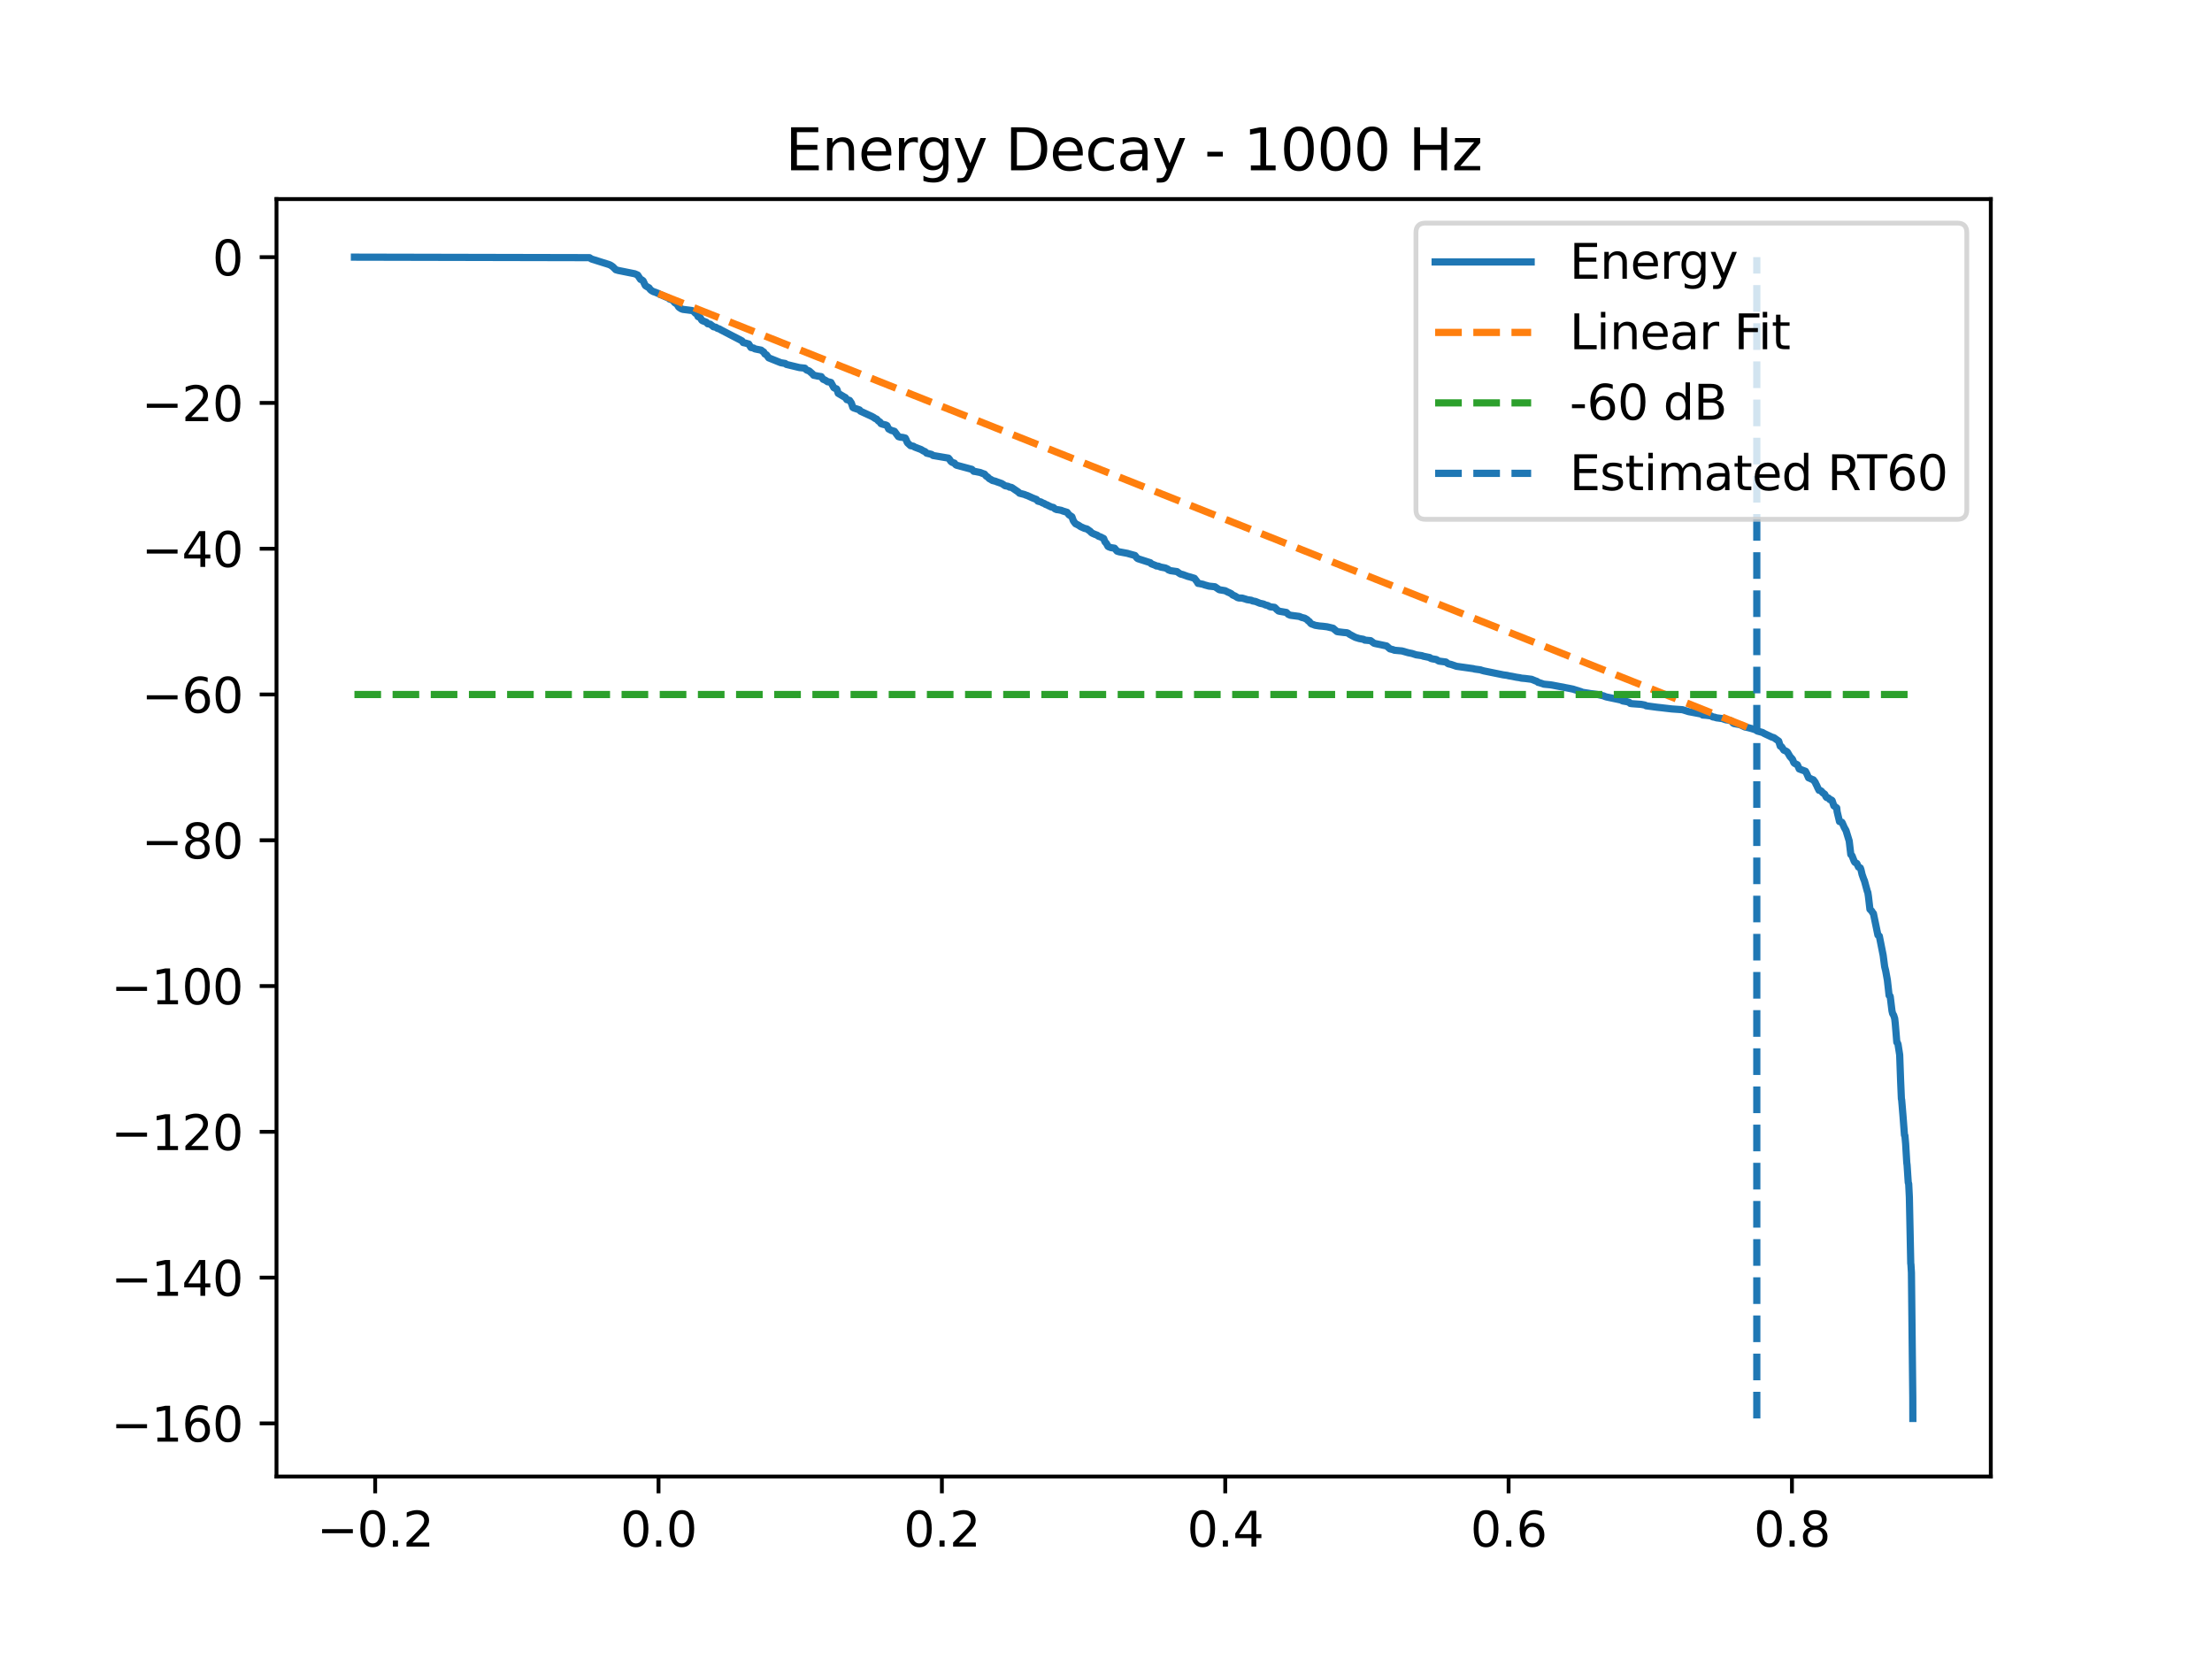 <?xml version="1.0" encoding="utf-8" standalone="no"?>
<!DOCTYPE svg PUBLIC "-//W3C//DTD SVG 1.1//EN"
  "http://www.w3.org/Graphics/SVG/1.1/DTD/svg11.dtd">
<svg xmlns:xlink="http://www.w3.org/1999/xlink" width="460.8pt" height="345.6pt" viewBox="0 0 460.8 345.6" xmlns="http://www.w3.org/2000/svg" version="1.1">
 <defs>
  <style type="text/css">*{stroke-linejoin: round; stroke-linecap: butt}</style>
 </defs>
 <g id="figure_1">
  <g id="patch_1">
   <path d="M 0 345.6 
L 460.8 345.6 
L 460.8 0 
L 0 0 
z
" style="fill: #ffffff"/>
  </g>
  <g id="axes_1">
   <g id="patch_2">
    <path d="M 57.6 307.584 
L 414.72 307.584 
L 414.72 41.472 
L 57.6 41.472 
z
" style="fill: #ffffff"/>
   </g>
   <g id="matplotlib.axis_1">
    <g id="xtick_1">
     <g id="line2d_1">
      <defs>
       <path id="ma222cd885b" d="M 0 0 
L 0 3.5 
" style="stroke: #000000; stroke-width: 0.8"/>
      </defs>
      <g>
       <use xlink:href="#ma222cd885b" x="78.155" y="307.584" style="stroke: #000000; stroke-width: 0.8"/>
      </g>
     </g>
     <g id="text_1">
      <!-- −0.2 -->
      <g transform="translate(66.014 322.182) scale(0.1 -0.1)">
       <defs>
        <path id="DejaVuSans-2212" d="M 678 2272 
L 4684 2272 
L 4684 1741 
L 678 1741 
L 678 2272 
z
" transform="scale(0.016)"/>
        <path id="DejaVuSans-30" d="M 2034 4250 
Q 1547 4250 1301 3770 
Q 1056 3291 1056 2328 
Q 1056 1369 1301 889 
Q 1547 409 2034 409 
Q 2525 409 2770 889 
Q 3016 1369 3016 2328 
Q 3016 3291 2770 3770 
Q 2525 4250 2034 4250 
z
M 2034 4750 
Q 2819 4750 3233 4129 
Q 3647 3509 3647 2328 
Q 3647 1150 3233 529 
Q 2819 -91 2034 -91 
Q 1250 -91 836 529 
Q 422 1150 422 2328 
Q 422 3509 836 4129 
Q 1250 4750 2034 4750 
z
" transform="scale(0.016)"/>
        <path id="DejaVuSans-2e" d="M 684 794 
L 1344 794 
L 1344 0 
L 684 0 
L 684 794 
z
" transform="scale(0.016)"/>
        <path id="DejaVuSans-32" d="M 1228 531 
L 3431 531 
L 3431 0 
L 469 0 
L 469 531 
Q 828 903 1448 1529 
Q 2069 2156 2228 2338 
Q 2531 2678 2651 2914 
Q 2772 3150 2772 3378 
Q 2772 3750 2511 3984 
Q 2250 4219 1831 4219 
Q 1534 4219 1204 4116 
Q 875 4013 500 3803 
L 500 4441 
Q 881 4594 1212 4672 
Q 1544 4750 1819 4750 
Q 2544 4750 2975 4387 
Q 3406 4025 3406 3419 
Q 3406 3131 3298 2873 
Q 3191 2616 2906 2266 
Q 2828 2175 2409 1742 
Q 1991 1309 1228 531 
z
" transform="scale(0.016)"/>
       </defs>
       <use xlink:href="#DejaVuSans-2212"/>
       <use xlink:href="#DejaVuSans-30" transform="translate(83.789 0)"/>
       <use xlink:href="#DejaVuSans-2e" transform="translate(147.412 0)"/>
       <use xlink:href="#DejaVuSans-32" transform="translate(179.199 0)"/>
      </g>
     </g>
    </g>
    <g id="xtick_2">
     <g id="line2d_2">
      <g>
       <use xlink:href="#ma222cd885b" x="137.183" y="307.584" style="stroke: #000000; stroke-width: 0.8"/>
      </g>
     </g>
     <g id="text_2">
      <!-- 0.0 -->
      <g transform="translate(129.232 322.182) scale(0.1 -0.1)">
       <use xlink:href="#DejaVuSans-30"/>
       <use xlink:href="#DejaVuSans-2e" transform="translate(63.623 0)"/>
       <use xlink:href="#DejaVuSans-30" transform="translate(95.41 0)"/>
      </g>
     </g>
    </g>
    <g id="xtick_3">
     <g id="line2d_3">
      <g>
       <use xlink:href="#ma222cd885b" x="196.212" y="307.584" style="stroke: #000000; stroke-width: 0.8"/>
      </g>
     </g>
     <g id="text_3">
      <!-- 0.2 -->
      <g transform="translate(188.26 322.182) scale(0.1 -0.1)">
       <use xlink:href="#DejaVuSans-30"/>
       <use xlink:href="#DejaVuSans-2e" transform="translate(63.623 0)"/>
       <use xlink:href="#DejaVuSans-32" transform="translate(95.41 0)"/>
      </g>
     </g>
    </g>
    <g id="xtick_4">
     <g id="line2d_4">
      <g>
       <use xlink:href="#ma222cd885b" x="255.24" y="307.584" style="stroke: #000000; stroke-width: 0.8"/>
      </g>
     </g>
     <g id="text_4">
      <!-- 0.4 -->
      <g transform="translate(247.288 322.182) scale(0.1 -0.1)">
       <defs>
        <path id="DejaVuSans-34" d="M 2419 4116 
L 825 1625 
L 2419 1625 
L 2419 4116 
z
M 2253 4666 
L 3047 4666 
L 3047 1625 
L 3713 1625 
L 3713 1100 
L 3047 1100 
L 3047 0 
L 2419 0 
L 2419 1100 
L 313 1100 
L 313 1709 
L 2253 4666 
z
" transform="scale(0.016)"/>
       </defs>
       <use xlink:href="#DejaVuSans-30"/>
       <use xlink:href="#DejaVuSans-2e" transform="translate(63.623 0)"/>
       <use xlink:href="#DejaVuSans-34" transform="translate(95.41 0)"/>
      </g>
     </g>
    </g>
    <g id="xtick_5">
     <g id="line2d_5">
      <g>
       <use xlink:href="#ma222cd885b" x="314.268" y="307.584" style="stroke: #000000; stroke-width: 0.8"/>
      </g>
     </g>
     <g id="text_5">
      <!-- 0.6 -->
      <g transform="translate(306.316 322.182) scale(0.1 -0.1)">
       <defs>
        <path id="DejaVuSans-36" d="M 2113 2584 
Q 1688 2584 1439 2293 
Q 1191 2003 1191 1497 
Q 1191 994 1439 701 
Q 1688 409 2113 409 
Q 2538 409 2786 701 
Q 3034 994 3034 1497 
Q 3034 2003 2786 2293 
Q 2538 2584 2113 2584 
z
M 3366 4563 
L 3366 3988 
Q 3128 4100 2886 4159 
Q 2644 4219 2406 4219 
Q 1781 4219 1451 3797 
Q 1122 3375 1075 2522 
Q 1259 2794 1537 2939 
Q 1816 3084 2150 3084 
Q 2853 3084 3261 2657 
Q 3669 2231 3669 1497 
Q 3669 778 3244 343 
Q 2819 -91 2113 -91 
Q 1303 -91 875 529 
Q 447 1150 447 2328 
Q 447 3434 972 4092 
Q 1497 4750 2381 4750 
Q 2619 4750 2861 4703 
Q 3103 4656 3366 4563 
z
" transform="scale(0.016)"/>
       </defs>
       <use xlink:href="#DejaVuSans-30"/>
       <use xlink:href="#DejaVuSans-2e" transform="translate(63.623 0)"/>
       <use xlink:href="#DejaVuSans-36" transform="translate(95.41 0)"/>
      </g>
     </g>
    </g>
    <g id="xtick_6">
     <g id="line2d_6">
      <g>
       <use xlink:href="#ma222cd885b" x="373.296" y="307.584" style="stroke: #000000; stroke-width: 0.8"/>
      </g>
     </g>
     <g id="text_6">
      <!-- 0.8 -->
      <g transform="translate(365.344 322.182) scale(0.1 -0.1)">
       <defs>
        <path id="DejaVuSans-38" d="M 2034 2216 
Q 1584 2216 1326 1975 
Q 1069 1734 1069 1313 
Q 1069 891 1326 650 
Q 1584 409 2034 409 
Q 2484 409 2743 651 
Q 3003 894 3003 1313 
Q 3003 1734 2745 1975 
Q 2488 2216 2034 2216 
z
M 1403 2484 
Q 997 2584 770 2862 
Q 544 3141 544 3541 
Q 544 4100 942 4425 
Q 1341 4750 2034 4750 
Q 2731 4750 3128 4425 
Q 3525 4100 3525 3541 
Q 3525 3141 3298 2862 
Q 3072 2584 2669 2484 
Q 3125 2378 3379 2068 
Q 3634 1759 3634 1313 
Q 3634 634 3220 271 
Q 2806 -91 2034 -91 
Q 1263 -91 848 271 
Q 434 634 434 1313 
Q 434 1759 690 2068 
Q 947 2378 1403 2484 
z
M 1172 3481 
Q 1172 3119 1398 2916 
Q 1625 2713 2034 2713 
Q 2441 2713 2670 2916 
Q 2900 3119 2900 3481 
Q 2900 3844 2670 4047 
Q 2441 4250 2034 4250 
Q 1625 4250 1398 4047 
Q 1172 3844 1172 3481 
z
" transform="scale(0.016)"/>
       </defs>
       <use xlink:href="#DejaVuSans-30"/>
       <use xlink:href="#DejaVuSans-2e" transform="translate(63.623 0)"/>
       <use xlink:href="#DejaVuSans-38" transform="translate(95.41 0)"/>
      </g>
     </g>
    </g>
   </g>
   <g id="matplotlib.axis_2">
    <g id="ytick_1">
     <g id="line2d_7">
      <defs>
       <path id="ma3971ea55d" d="M 0 0 
L -3.5 0 
" style="stroke: #000000; stroke-width: 0.8"/>
      </defs>
      <g>
       <use xlink:href="#ma3971ea55d" x="57.6" y="296.518" style="stroke: #000000; stroke-width: 0.8"/>
      </g>
     </g>
     <g id="text_7">
      <!-- −160 -->
      <g transform="translate(23.133 300.317) scale(0.1 -0.1)">
       <defs>
        <path id="DejaVuSans-31" d="M 794 531 
L 1825 531 
L 1825 4091 
L 703 3866 
L 703 4441 
L 1819 4666 
L 2450 4666 
L 2450 531 
L 3481 531 
L 3481 0 
L 794 0 
L 794 531 
z
" transform="scale(0.016)"/>
       </defs>
       <use xlink:href="#DejaVuSans-2212"/>
       <use xlink:href="#DejaVuSans-31" transform="translate(83.789 0)"/>
       <use xlink:href="#DejaVuSans-36" transform="translate(147.412 0)"/>
       <use xlink:href="#DejaVuSans-30" transform="translate(211.035 0)"/>
      </g>
     </g>
    </g>
    <g id="ytick_2">
     <g id="line2d_8">
      <g>
       <use xlink:href="#ma3971ea55d" x="57.6" y="266.149" style="stroke: #000000; stroke-width: 0.8"/>
      </g>
     </g>
     <g id="text_8">
      <!-- −140 -->
      <g transform="translate(23.133 269.948) scale(0.1 -0.1)">
       <use xlink:href="#DejaVuSans-2212"/>
       <use xlink:href="#DejaVuSans-31" transform="translate(83.789 0)"/>
       <use xlink:href="#DejaVuSans-34" transform="translate(147.412 0)"/>
       <use xlink:href="#DejaVuSans-30" transform="translate(211.035 0)"/>
      </g>
     </g>
    </g>
    <g id="ytick_3">
     <g id="line2d_9">
      <g>
       <use xlink:href="#ma3971ea55d" x="57.6" y="235.78" style="stroke: #000000; stroke-width: 0.8"/>
      </g>
     </g>
     <g id="text_9">
      <!-- −120 -->
      <g transform="translate(23.133 239.58) scale(0.1 -0.1)">
       <use xlink:href="#DejaVuSans-2212"/>
       <use xlink:href="#DejaVuSans-31" transform="translate(83.789 0)"/>
       <use xlink:href="#DejaVuSans-32" transform="translate(147.412 0)"/>
       <use xlink:href="#DejaVuSans-30" transform="translate(211.035 0)"/>
      </g>
     </g>
    </g>
    <g id="ytick_4">
     <g id="line2d_10">
      <g>
       <use xlink:href="#ma3971ea55d" x="57.6" y="205.412" style="stroke: #000000; stroke-width: 0.8"/>
      </g>
     </g>
     <g id="text_10">
      <!-- −100 -->
      <g transform="translate(23.133 209.211) scale(0.1 -0.1)">
       <use xlink:href="#DejaVuSans-2212"/>
       <use xlink:href="#DejaVuSans-31" transform="translate(83.789 0)"/>
       <use xlink:href="#DejaVuSans-30" transform="translate(147.412 0)"/>
       <use xlink:href="#DejaVuSans-30" transform="translate(211.035 0)"/>
      </g>
     </g>
    </g>
    <g id="ytick_5">
     <g id="line2d_11">
      <g>
       <use xlink:href="#ma3971ea55d" x="57.6" y="175.043" style="stroke: #000000; stroke-width: 0.8"/>
      </g>
     </g>
     <g id="text_11">
      <!-- −80 -->
      <g transform="translate(29.495 178.842) scale(0.1 -0.1)">
       <use xlink:href="#DejaVuSans-2212"/>
       <use xlink:href="#DejaVuSans-38" transform="translate(83.789 0)"/>
       <use xlink:href="#DejaVuSans-30" transform="translate(147.412 0)"/>
      </g>
     </g>
    </g>
    <g id="ytick_6">
     <g id="line2d_12">
      <g>
       <use xlink:href="#ma3971ea55d" x="57.6" y="144.674" style="stroke: #000000; stroke-width: 0.8"/>
      </g>
     </g>
     <g id="text_12">
      <!-- −60 -->
      <g transform="translate(29.495 148.473) scale(0.1 -0.1)">
       <use xlink:href="#DejaVuSans-2212"/>
       <use xlink:href="#DejaVuSans-36" transform="translate(83.789 0)"/>
       <use xlink:href="#DejaVuSans-30" transform="translate(147.412 0)"/>
      </g>
     </g>
    </g>
    <g id="ytick_7">
     <g id="line2d_13">
      <g>
       <use xlink:href="#ma3971ea55d" x="57.6" y="114.305" style="stroke: #000000; stroke-width: 0.8"/>
      </g>
     </g>
     <g id="text_13">
      <!-- −40 -->
      <g transform="translate(29.495 118.105) scale(0.1 -0.1)">
       <use xlink:href="#DejaVuSans-2212"/>
       <use xlink:href="#DejaVuSans-34" transform="translate(83.789 0)"/>
       <use xlink:href="#DejaVuSans-30" transform="translate(147.412 0)"/>
      </g>
     </g>
    </g>
    <g id="ytick_8">
     <g id="line2d_14">
      <g>
       <use xlink:href="#ma3971ea55d" x="57.6" y="83.937" style="stroke: #000000; stroke-width: 0.8"/>
      </g>
     </g>
     <g id="text_14">
      <!-- −20 -->
      <g transform="translate(29.495 87.736) scale(0.1 -0.1)">
       <use xlink:href="#DejaVuSans-2212"/>
       <use xlink:href="#DejaVuSans-32" transform="translate(83.789 0)"/>
       <use xlink:href="#DejaVuSans-30" transform="translate(147.412 0)"/>
      </g>
     </g>
    </g>
    <g id="ytick_9">
     <g id="line2d_15">
      <g>
       <use xlink:href="#ma3971ea55d" x="57.6" y="53.568" style="stroke: #000000; stroke-width: 0.8"/>
      </g>
     </g>
     <g id="text_15">
      <!-- 0 -->
      <g transform="translate(44.237 57.367) scale(0.1 -0.1)">
       <use xlink:href="#DejaVuSans-30"/>
      </g>
     </g>
    </g>
   </g>
   <g id="line2d_16">
    <path d="M 73.833 53.568 
L 122.801 53.674 
L 122.967 53.793 
L 123.189 53.934 
L 123.367 54.004 
L 126.761 55.069 
L 127.093 55.197 
L 127.327 55.335 
L 127.671 55.575 
L 128.28 56.189 
L 128.803 56.342 
L 132.228 57.029 
L 132.51 57.15 
L 132.83 57.288 
L 133.236 57.908 
L 133.451 58.213 
L 133.691 58.291 
L 133.968 58.504 
L 134.416 59.451 
L 134.521 59.56 
L 134.958 59.82 
L 135.216 59.964 
L 135.376 60.204 
L 135.591 60.435 
L 135.861 60.616 
L 136.138 60.762 
L 136.581 60.903 
L 136.814 61.017 
L 137.159 61.124 
L 137.429 61.34 
L 137.798 61.452 
L 138.924 61.951 
L 139.268 62.073 
L 139.465 62.29 
L 139.797 62.404 
L 140.116 62.547 
L 140.289 62.686 
L 140.522 63.024 
L 141.051 63.391 
L 141.408 63.986 
L 141.9 64.313 
L 142.268 64.448 
L 143.209 64.566 
L 144.144 64.687 
L 144.47 64.844 
L 144.851 65.242 
L 145.189 65.46 
L 145.423 65.962 
L 145.865 66.152 
L 146.173 66.681 
L 146.327 66.809 
L 147.163 67.134 
L 147.243 67.24 
L 147.433 67.448 
L 147.944 67.531 
L 148.085 67.648 
L 148.423 67.894 
L 148.614 68.065 
L 149.137 68.18 
L 149.438 68.398 
L 149.819 68.511 
L 150.231 68.748 
L 154.56 71 
L 154.818 71.367 
L 155.255 71.458 
L 155.974 71.66 
L 156.429 72.393 
L 157.001 72.505 
L 157.204 72.66 
L 157.536 72.736 
L 158.55 72.936 
L 158.901 73.21 
L 159.091 73.321 
L 159.331 73.74 
L 159.663 73.91 
L 160.143 74.549 
L 162.498 75.499 
L 162.695 75.566 
L 163.58 75.719 
L 163.814 75.913 
L 166.273 76.51 
L 166.55 76.575 
L 167.663 76.694 
L 167.829 76.889 
L 168.056 77.099 
L 168.548 77.262 
L 169.274 77.897 
L 169.489 78.166 
L 170.049 78.279 
L 170.264 78.334 
L 171.075 78.458 
L 171.487 79.023 
L 171.813 79.147 
L 172.17 79.359 
L 172.397 79.526 
L 172.723 79.57 
L 173.098 79.671 
L 173.695 80.749 
L 173.879 80.864 
L 174.273 81.007 
L 174.377 81.177 
L 174.611 81.938 
L 175.73 82.603 
L 175.89 82.704 
L 176.111 82.807 
L 176.412 83.262 
L 176.634 83.301 
L 176.984 83.412 
L 177.353 83.949 
L 177.661 84.864 
L 177.821 84.975 
L 179.044 85.386 
L 179.266 85.663 
L 181.584 86.728 
L 182.039 86.978 
L 182.266 87.16 
L 182.61 87.297 
L 182.856 87.564 
L 183.035 87.743 
L 183.311 87.908 
L 183.514 88.246 
L 183.945 88.395 
L 184.535 88.532 
L 184.769 88.653 
L 185.125 89.363 
L 185.691 89.667 
L 185.937 89.731 
L 186.337 89.852 
L 187.154 90.954 
L 187.542 91.068 
L 188.089 91.126 
L 188.581 91.249 
L 188.741 91.547 
L 189.024 92.226 
L 189.682 92.838 
L 190.284 92.95 
L 190.548 93.139 
L 191.852 93.633 
L 192.092 93.776 
L 192.387 93.959 
L 192.694 94.07 
L 193.02 94.399 
L 194.059 94.656 
L 194.373 94.887 
L 197.583 95.437 
L 197.779 95.655 
L 198.05 96.066 
L 198.198 96.21 
L 198.382 96.329 
L 198.831 96.474 
L 199.065 96.79 
L 199.249 96.907 
L 202.459 97.772 
L 202.858 98.187 
L 203.129 98.215 
L 204.199 98.432 
L 204.703 98.634 
L 205.096 98.766 
L 205.472 99.214 
L 205.742 99.353 
L 206.074 99.704 
L 206.511 99.933 
L 206.683 100.075 
L 207.396 100.262 
L 207.624 100.36 
L 208.601 100.701 
L 208.829 100.823 
L 209.179 101.058 
L 209.376 101.194 
L 210.028 101.313 
L 210.317 101.491 
L 210.636 101.506 
L 210.846 101.612 
L 211.098 101.79 
L 212.124 102.488 
L 212.383 102.745 
L 213.41 103.011 
L 213.735 103.155 
L 213.988 103.227 
L 215.119 103.739 
L 215.303 103.811 
L 215.924 104.052 
L 216.201 104.391 
L 216.41 104.453 
L 216.834 104.561 
L 217.179 104.761 
L 217.585 104.914 
L 217.861 105.112 
L 218.101 105.159 
L 218.273 105.262 
L 218.476 105.375 
L 218.734 105.484 
L 218.931 105.595 
L 219.448 105.717 
L 219.774 106.013 
L 220.124 106.158 
L 220.456 106.192 
L 221.071 106.312 
L 221.415 106.454 
L 222.295 106.722 
L 222.676 107.234 
L 223.297 107.651 
L 223.586 108.457 
L 223.795 108.769 
L 224.059 109.104 
L 224.274 109.205 
L 224.656 109.401 
L 225.117 109.712 
L 225.928 110.073 
L 226.42 110.186 
L 227.134 110.695 
L 227.343 110.941 
L 227.582 111.091 
L 227.988 111.274 
L 228.603 111.509 
L 228.818 111.702 
L 229.261 111.849 
L 229.913 112.184 
L 230.183 112.873 
L 230.479 113.192 
L 230.817 113.822 
L 231.013 113.933 
L 231.45 114.085 
L 232.176 114.195 
L 232.704 114.811 
L 233.11 114.945 
L 234.875 115.275 
L 235.182 115.371 
L 236.431 115.714 
L 236.756 116.121 
L 236.836 116.231 
L 237.039 116.385 
L 239.64 117.225 
L 239.831 117.449 
L 240.679 117.775 
L 240.888 117.899 
L 241.313 117.937 
L 241.571 118.047 
L 241.817 118.138 
L 242.764 118.32 
L 243.305 118.573 
L 243.403 118.713 
L 243.846 118.881 
L 245.199 119.077 
L 245.525 119.321 
L 245.697 119.432 
L 245.918 119.579 
L 246.398 119.693 
L 247.388 120.06 
L 247.929 120.198 
L 248.826 120.473 
L 249.374 121.186 
L 249.57 121.532 
L 249.81 121.557 
L 250.634 121.727 
L 250.886 121.833 
L 251.858 122.102 
L 253.094 122.23 
L 253.819 122.728 
L 254.004 122.854 
L 255.221 123.052 
L 255.768 123.341 
L 256.039 123.446 
L 256.23 123.548 
L 256.488 123.671 
L 256.801 123.961 
L 257.01 124.044 
L 257.275 124.158 
L 257.595 124.361 
L 257.791 124.483 
L 258.086 124.571 
L 258.769 124.591 
L 259.568 124.833 
L 259.759 124.91 
L 260.694 125.048 
L 260.921 125.183 
L 261.554 125.298 
L 262.471 125.674 
L 262.716 125.722 
L 263.245 125.842 
L 263.596 126.017 
L 264.1 126.142 
L 264.592 126.411 
L 265.508 126.52 
L 265.772 126.753 
L 266 127.004 
L 266.166 127.122 
L 266.326 127.273 
L 266.529 127.333 
L 267.974 127.582 
L 268.392 127.994 
L 268.822 128.17 
L 270.648 128.409 
L 271.171 128.624 
L 271.798 128.781 
L 272.02 128.923 
L 272.302 129.078 
L 272.548 129.368 
L 272.739 129.459 
L 273.016 129.827 
L 273.188 129.973 
L 273.557 130.096 
L 273.956 130.259 
L 274.172 130.293 
L 274.86 130.404 
L 275.512 130.457 
L 276.453 130.571 
L 277.719 130.876 
L 277.965 131.101 
L 278.285 131.364 
L 278.519 131.559 
L 278.697 131.604 
L 279.792 131.742 
L 280.616 131.821 
L 280.929 131.967 
L 281.144 132.137 
L 282.153 132.677 
L 282.386 132.788 
L 283.161 133.026 
L 284.071 133.187 
L 284.305 133.348 
L 285.516 133.457 
L 285.996 133.82 
L 286.236 133.998 
L 286.457 134.059 
L 288.855 134.565 
L 289.556 135.175 
L 290.22 135.341 
L 290.447 135.455 
L 292.046 135.601 
L 293.368 135.978 
L 294.149 136.132 
L 295.028 136.417 
L 296.203 136.584 
L 296.498 136.699 
L 297.832 136.977 
L 298.053 137.16 
L 298.459 137.264 
L 299.209 137.385 
L 299.732 137.714 
L 301.202 137.907 
L 301.534 138.164 
L 301.73 138.288 
L 302.284 138.414 
L 303.157 138.713 
L 303.403 138.8 
L 306.932 139.298 
L 307.19 139.376 
L 308.414 139.541 
L 308.709 139.65 
L 309.133 139.766 
L 313.167 140.586 
L 313.973 140.697 
L 314.298 140.78 
L 315.036 140.903 
L 315.842 141.07 
L 316.604 141.184 
L 316.924 141.268 
L 317.736 141.34 
L 319.051 141.51 
L 319.832 141.831 
L 320.171 141.94 
L 320.423 142.156 
L 320.656 142.203 
L 321.572 142.515 
L 321.794 142.542 
L 322.913 142.652 
L 323.38 142.725 
L 327.045 143.426 
L 327.715 143.566 
L 327.967 143.651 
L 329.351 144.083 
L 329.64 144.214 
L 330.998 144.424 
L 331.214 144.469 
L 332.917 144.701 
L 334.073 144.969 
L 334.337 145.09 
L 334.694 145.2 
L 337.738 145.839 
L 337.99 146.011 
L 338.949 146.179 
L 339.392 146.313 
L 339.613 146.539 
L 339.957 146.589 
L 341.476 146.702 
L 341.913 146.736 
L 342.693 146.885 
L 342.915 147.031 
L 345.19 147.335 
L 346.247 147.449 
L 346.524 147.484 
L 348.301 147.688 
L 350.484 147.843 
L 351.775 148.247 
L 354.462 148.754 
L 354.69 148.952 
L 355.409 149.007 
L 356.436 149.135 
L 356.793 149.354 
L 357.149 149.397 
L 357.592 149.54 
L 357.881 149.576 
L 358.822 149.702 
L 359.215 149.853 
L 359.578 149.961 
L 359.873 149.989 
L 360.648 150.16 
L 361.047 150.639 
L 361.213 150.73 
L 362.468 150.968 
L 363.544 151.461 
L 364.14 151.575 
L 364.651 151.71 
L 364.909 151.78 
L 365.665 152.013 
L 366.083 152.287 
L 367.159 152.585 
L 367.541 152.81 
L 369.121 153.554 
L 369.533 153.673 
L 370.535 154.39 
L 370.861 155.441 
L 371.021 155.476 
L 371.162 155.598 
L 371.599 156.266 
L 371.888 156.396 
L 372.109 156.499 
L 372.337 156.657 
L 372.89 157.6 
L 373.406 158.175 
L 373.665 158.823 
L 373.794 158.992 
L 373.972 159.089 
L 374.415 159.298 
L 374.624 159.749 
L 374.815 160.188 
L 376.112 160.668 
L 376.376 161.154 
L 376.45 161.325 
L 376.758 162.032 
L 376.924 162.089 
L 377.422 162.33 
L 377.754 162.452 
L 378.141 162.973 
L 378.344 163.433 
L 378.412 163.524 
L 378.688 164.151 
L 378.737 164.236 
L 378.934 164.63 
L 379.149 164.652 
L 379.445 164.817 
L 379.666 165.118 
L 380.115 165.441 
L 380.213 165.619 
L 380.422 166.038 
L 380.551 166.148 
L 380.803 166.19 
L 380.976 166.299 
L 381.191 166.573 
L 381.511 166.647 
L 381.664 166.779 
L 382.021 167.862 
L 382.623 168.301 
L 382.703 169.059 
L 383.201 171.146 
L 383.693 171.287 
L 383.773 171.418 
L 384.21 172.41 
L 384.388 172.705 
L 384.56 173.032 
L 385.224 175.191 
L 385.556 178.001 
L 385.772 178.211 
L 385.827 178.305 
L 386.251 179.389 
L 386.393 179.626 
L 386.596 179.752 
L 386.811 179.877 
L 387.161 180.623 
L 387.536 180.8 
L 387.672 181.169 
L 387.905 182.167 
L 388.293 183.274 
L 388.373 183.403 
L 388.994 185.673 
L 389.098 185.899 
L 389.233 186.776 
L 389.541 189.42 
L 389.891 189.767 
L 390.131 190.156 
L 390.266 190.3 
L 390.328 190.597 
L 391.201 194.791 
L 391.496 194.994 
L 392.295 199.004 
L 392.609 201.38 
L 392.806 202.173 
L 392.855 202.424 
L 393.169 204.142 
L 393.353 205.747 
L 393.531 207.369 
L 393.691 207.44 
L 393.765 207.571 
L 394.134 210.586 
L 394.282 211.191 
L 394.466 211.447 
L 394.7 212.173 
L 394.816 213.208 
L 395.142 217.128 
L 395.271 217.239 
L 395.394 217.55 
L 395.696 219.48 
L 395.739 219.792 
L 395.929 225.025 
L 396.095 228.914 
L 396.151 229.114 
L 396.44 232.601 
L 396.735 236.478 
L 396.827 236.577 
L 396.981 238.281 
L 397.214 242.194 
L 397.282 242.707 
L 397.522 246.361 
L 397.614 246.586 
L 397.756 249.442 
L 398.045 263.256 
L 398.081 263.364 
L 398.186 265.104 
L 398.469 291.182 
L 398.481 295.488 
L 398.481 295.488 
" clip-path="url(#p687090dbce)" style="fill: none; stroke: #1f77b4; stroke-width: 1.5; stroke-linecap: square"/>
   </g>
   <g id="line2d_17">
    <path d="M 137.183 61.167 
L 365.973 152.266 
" clip-path="url(#p687090dbce)" style="fill: none; stroke-dasharray: 5.55,2.4; stroke-dashoffset: 0; stroke: #ff7f0e; stroke-width: 1.5"/>
   </g>
   <g id="line2d_18">
    <path d="M 73.833 144.674 
L 398.487 144.674 
L 398.487 144.674 
" clip-path="url(#p687090dbce)" style="fill: none; stroke-dasharray: 5.55,2.4; stroke-dashoffset: 0; stroke: #2ca02c; stroke-width: 1.5"/>
   </g>
   <g id="LineCollection_1">
    <path d="M 365.973 295.488 
L 365.973 53.568 
" clip-path="url(#p687090dbce)" style="fill: none; stroke-dasharray: 5.55,2.4; stroke-dashoffset: 0; stroke: #1f77b4; stroke-width: 1.5"/>
   </g>
   <g id="patch_3">
    <path d="M 57.6 307.584 
L 57.6 41.472 
" style="fill: none; stroke: #000000; stroke-width: 0.8; stroke-linejoin: miter; stroke-linecap: square"/>
   </g>
   <g id="patch_4">
    <path d="M 414.72 307.584 
L 414.72 41.472 
" style="fill: none; stroke: #000000; stroke-width: 0.8; stroke-linejoin: miter; stroke-linecap: square"/>
   </g>
   <g id="patch_5">
    <path d="M 57.6 307.584 
L 414.72 307.584 
" style="fill: none; stroke: #000000; stroke-width: 0.8; stroke-linejoin: miter; stroke-linecap: square"/>
   </g>
   <g id="patch_6">
    <path d="M 57.6 41.472 
L 414.72 41.472 
" style="fill: none; stroke: #000000; stroke-width: 0.8; stroke-linejoin: miter; stroke-linecap: square"/>
   </g>
   <g id="text_16">
    <!-- Energy Decay - 1000 Hz -->
    <g transform="translate(163.59 35.472) scale(0.12 -0.12)">
     <defs>
      <path id="DejaVuSans-45" d="M 628 4666 
L 3578 4666 
L 3578 4134 
L 1259 4134 
L 1259 2753 
L 3481 2753 
L 3481 2222 
L 1259 2222 
L 1259 531 
L 3634 531 
L 3634 0 
L 628 0 
L 628 4666 
z
" transform="scale(0.016)"/>
      <path id="DejaVuSans-6e" d="M 3513 2113 
L 3513 0 
L 2938 0 
L 2938 2094 
Q 2938 2591 2744 2837 
Q 2550 3084 2163 3084 
Q 1697 3084 1428 2787 
Q 1159 2491 1159 1978 
L 1159 0 
L 581 0 
L 581 3500 
L 1159 3500 
L 1159 2956 
Q 1366 3272 1645 3428 
Q 1925 3584 2291 3584 
Q 2894 3584 3203 3211 
Q 3513 2838 3513 2113 
z
" transform="scale(0.016)"/>
      <path id="DejaVuSans-65" d="M 3597 1894 
L 3597 1613 
L 953 1613 
Q 991 1019 1311 708 
Q 1631 397 2203 397 
Q 2534 397 2845 478 
Q 3156 559 3463 722 
L 3463 178 
Q 3153 47 2828 -22 
Q 2503 -91 2169 -91 
Q 1331 -91 842 396 
Q 353 884 353 1716 
Q 353 2575 817 3079 
Q 1281 3584 2069 3584 
Q 2775 3584 3186 3129 
Q 3597 2675 3597 1894 
z
M 3022 2063 
Q 3016 2534 2758 2815 
Q 2500 3097 2075 3097 
Q 1594 3097 1305 2825 
Q 1016 2553 972 2059 
L 3022 2063 
z
" transform="scale(0.016)"/>
      <path id="DejaVuSans-72" d="M 2631 2963 
Q 2534 3019 2420 3045 
Q 2306 3072 2169 3072 
Q 1681 3072 1420 2755 
Q 1159 2438 1159 1844 
L 1159 0 
L 581 0 
L 581 3500 
L 1159 3500 
L 1159 2956 
Q 1341 3275 1631 3429 
Q 1922 3584 2338 3584 
Q 2397 3584 2469 3576 
Q 2541 3569 2628 3553 
L 2631 2963 
z
" transform="scale(0.016)"/>
      <path id="DejaVuSans-67" d="M 2906 1791 
Q 2906 2416 2648 2759 
Q 2391 3103 1925 3103 
Q 1463 3103 1205 2759 
Q 947 2416 947 1791 
Q 947 1169 1205 825 
Q 1463 481 1925 481 
Q 2391 481 2648 825 
Q 2906 1169 2906 1791 
z
M 3481 434 
Q 3481 -459 3084 -895 
Q 2688 -1331 1869 -1331 
Q 1566 -1331 1297 -1286 
Q 1028 -1241 775 -1147 
L 775 -588 
Q 1028 -725 1275 -790 
Q 1522 -856 1778 -856 
Q 2344 -856 2625 -561 
Q 2906 -266 2906 331 
L 2906 616 
Q 2728 306 2450 153 
Q 2172 0 1784 0 
Q 1141 0 747 490 
Q 353 981 353 1791 
Q 353 2603 747 3093 
Q 1141 3584 1784 3584 
Q 2172 3584 2450 3431 
Q 2728 3278 2906 2969 
L 2906 3500 
L 3481 3500 
L 3481 434 
z
" transform="scale(0.016)"/>
      <path id="DejaVuSans-79" d="M 2059 -325 
Q 1816 -950 1584 -1140 
Q 1353 -1331 966 -1331 
L 506 -1331 
L 506 -850 
L 844 -850 
Q 1081 -850 1212 -737 
Q 1344 -625 1503 -206 
L 1606 56 
L 191 3500 
L 800 3500 
L 1894 763 
L 2988 3500 
L 3597 3500 
L 2059 -325 
z
" transform="scale(0.016)"/>
      <path id="DejaVuSans-20" transform="scale(0.016)"/>
      <path id="DejaVuSans-44" d="M 1259 4147 
L 1259 519 
L 2022 519 
Q 2988 519 3436 956 
Q 3884 1394 3884 2338 
Q 3884 3275 3436 3711 
Q 2988 4147 2022 4147 
L 1259 4147 
z
M 628 4666 
L 1925 4666 
Q 3281 4666 3915 4102 
Q 4550 3538 4550 2338 
Q 4550 1131 3912 565 
Q 3275 0 1925 0 
L 628 0 
L 628 4666 
z
" transform="scale(0.016)"/>
      <path id="DejaVuSans-63" d="M 3122 3366 
L 3122 2828 
Q 2878 2963 2633 3030 
Q 2388 3097 2138 3097 
Q 1578 3097 1268 2742 
Q 959 2388 959 1747 
Q 959 1106 1268 751 
Q 1578 397 2138 397 
Q 2388 397 2633 464 
Q 2878 531 3122 666 
L 3122 134 
Q 2881 22 2623 -34 
Q 2366 -91 2075 -91 
Q 1284 -91 818 406 
Q 353 903 353 1747 
Q 353 2603 823 3093 
Q 1294 3584 2113 3584 
Q 2378 3584 2631 3529 
Q 2884 3475 3122 3366 
z
" transform="scale(0.016)"/>
      <path id="DejaVuSans-61" d="M 2194 1759 
Q 1497 1759 1228 1600 
Q 959 1441 959 1056 
Q 959 750 1161 570 
Q 1363 391 1709 391 
Q 2188 391 2477 730 
Q 2766 1069 2766 1631 
L 2766 1759 
L 2194 1759 
z
M 3341 1997 
L 3341 0 
L 2766 0 
L 2766 531 
Q 2569 213 2275 61 
Q 1981 -91 1556 -91 
Q 1019 -91 701 211 
Q 384 513 384 1019 
Q 384 1609 779 1909 
Q 1175 2209 1959 2209 
L 2766 2209 
L 2766 2266 
Q 2766 2663 2505 2880 
Q 2244 3097 1772 3097 
Q 1472 3097 1187 3025 
Q 903 2953 641 2809 
L 641 3341 
Q 956 3463 1253 3523 
Q 1550 3584 1831 3584 
Q 2591 3584 2966 3190 
Q 3341 2797 3341 1997 
z
" transform="scale(0.016)"/>
      <path id="DejaVuSans-2d" d="M 313 2009 
L 1997 2009 
L 1997 1497 
L 313 1497 
L 313 2009 
z
" transform="scale(0.016)"/>
      <path id="DejaVuSans-48" d="M 628 4666 
L 1259 4666 
L 1259 2753 
L 3553 2753 
L 3553 4666 
L 4184 4666 
L 4184 0 
L 3553 0 
L 3553 2222 
L 1259 2222 
L 1259 0 
L 628 0 
L 628 4666 
z
" transform="scale(0.016)"/>
      <path id="DejaVuSans-7a" d="M 353 3500 
L 3084 3500 
L 3084 2975 
L 922 459 
L 3084 459 
L 3084 0 
L 275 0 
L 275 525 
L 2438 3041 
L 353 3041 
L 353 3500 
z
" transform="scale(0.016)"/>
     </defs>
     <use xlink:href="#DejaVuSans-45"/>
     <use xlink:href="#DejaVuSans-6e" transform="translate(63.184 0)"/>
     <use xlink:href="#DejaVuSans-65" transform="translate(126.562 0)"/>
     <use xlink:href="#DejaVuSans-72" transform="translate(188.086 0)"/>
     <use xlink:href="#DejaVuSans-67" transform="translate(227.449 0)"/>
     <use xlink:href="#DejaVuSans-79" transform="translate(290.926 0)"/>
     <use xlink:href="#DejaVuSans-20" transform="translate(350.105 0)"/>
     <use xlink:href="#DejaVuSans-44" transform="translate(381.893 0)"/>
     <use xlink:href="#DejaVuSans-65" transform="translate(458.895 0)"/>
     <use xlink:href="#DejaVuSans-63" transform="translate(520.418 0)"/>
     <use xlink:href="#DejaVuSans-61" transform="translate(575.398 0)"/>
     <use xlink:href="#DejaVuSans-79" transform="translate(636.678 0)"/>
     <use xlink:href="#DejaVuSans-20" transform="translate(695.857 0)"/>
     <use xlink:href="#DejaVuSans-2d" transform="translate(727.645 0)"/>
     <use xlink:href="#DejaVuSans-20" transform="translate(763.729 0)"/>
     <use xlink:href="#DejaVuSans-31" transform="translate(795.516 0)"/>
     <use xlink:href="#DejaVuSans-30" transform="translate(859.139 0)"/>
     <use xlink:href="#DejaVuSans-30" transform="translate(922.762 0)"/>
     <use xlink:href="#DejaVuSans-30" transform="translate(986.385 0)"/>
     <use xlink:href="#DejaVuSans-20" transform="translate(1050.008 0)"/>
     <use xlink:href="#DejaVuSans-48" transform="translate(1081.795 0)"/>
     <use xlink:href="#DejaVuSans-7a" transform="translate(1156.99 0)"/>
    </g>
   </g>
   <g id="legend_1">
    <g id="patch_7">
     <path d="M 296.968 108.184 
L 407.72 108.184 
Q 409.72 108.184 409.72 106.184 
L 409.72 48.472 
Q 409.72 46.472 407.72 46.472 
L 296.968 46.472 
Q 294.968 46.472 294.968 48.472 
L 294.968 106.184 
Q 294.968 108.184 296.968 108.184 
z
" style="fill: #ffffff; opacity: 0.8; stroke: #cccccc; stroke-linejoin: miter"/>
    </g>
    <g id="line2d_19">
     <path d="M 298.968 54.57 
L 308.968 54.57 
L 318.968 54.57 
" style="fill: none; stroke: #1f77b4; stroke-width: 1.5; stroke-linecap: square"/>
    </g>
    <g id="text_17">
     <!-- Energy -->
     <g transform="translate(326.968 58.07) scale(0.1 -0.1)">
      <use xlink:href="#DejaVuSans-45"/>
      <use xlink:href="#DejaVuSans-6e" transform="translate(63.184 0)"/>
      <use xlink:href="#DejaVuSans-65" transform="translate(126.562 0)"/>
      <use xlink:href="#DejaVuSans-72" transform="translate(188.086 0)"/>
      <use xlink:href="#DejaVuSans-67" transform="translate(227.449 0)"/>
      <use xlink:href="#DejaVuSans-79" transform="translate(290.926 0)"/>
     </g>
    </g>
    <g id="line2d_20">
     <path d="M 298.968 69.249 
L 308.968 69.249 
L 318.968 69.249 
" style="fill: none; stroke-dasharray: 5.55,2.4; stroke-dashoffset: 0; stroke: #ff7f0e; stroke-width: 1.5"/>
    </g>
    <g id="text_18">
     <!-- Linear Fit -->
     <g transform="translate(326.968 72.749) scale(0.1 -0.1)">
      <defs>
       <path id="DejaVuSans-4c" d="M 628 4666 
L 1259 4666 
L 1259 531 
L 3531 531 
L 3531 0 
L 628 0 
L 628 4666 
z
" transform="scale(0.016)"/>
       <path id="DejaVuSans-69" d="M 603 3500 
L 1178 3500 
L 1178 0 
L 603 0 
L 603 3500 
z
M 603 4863 
L 1178 4863 
L 1178 4134 
L 603 4134 
L 603 4863 
z
" transform="scale(0.016)"/>
       <path id="DejaVuSans-46" d="M 628 4666 
L 3309 4666 
L 3309 4134 
L 1259 4134 
L 1259 2759 
L 3109 2759 
L 3109 2228 
L 1259 2228 
L 1259 0 
L 628 0 
L 628 4666 
z
" transform="scale(0.016)"/>
       <path id="DejaVuSans-74" d="M 1172 4494 
L 1172 3500 
L 2356 3500 
L 2356 3053 
L 1172 3053 
L 1172 1153 
Q 1172 725 1289 603 
Q 1406 481 1766 481 
L 2356 481 
L 2356 0 
L 1766 0 
Q 1100 0 847 248 
Q 594 497 594 1153 
L 594 3053 
L 172 3053 
L 172 3500 
L 594 3500 
L 594 4494 
L 1172 4494 
z
" transform="scale(0.016)"/>
      </defs>
      <use xlink:href="#DejaVuSans-4c"/>
      <use xlink:href="#DejaVuSans-69" transform="translate(55.713 0)"/>
      <use xlink:href="#DejaVuSans-6e" transform="translate(83.496 0)"/>
      <use xlink:href="#DejaVuSans-65" transform="translate(146.875 0)"/>
      <use xlink:href="#DejaVuSans-61" transform="translate(208.398 0)"/>
      <use xlink:href="#DejaVuSans-72" transform="translate(269.678 0)"/>
      <use xlink:href="#DejaVuSans-20" transform="translate(310.791 0)"/>
      <use xlink:href="#DejaVuSans-46" transform="translate(342.578 0)"/>
      <use xlink:href="#DejaVuSans-69" transform="translate(392.848 0)"/>
      <use xlink:href="#DejaVuSans-74" transform="translate(420.631 0)"/>
     </g>
    </g>
    <g id="line2d_21">
     <path d="M 298.968 83.927 
L 308.968 83.927 
L 318.968 83.927 
" style="fill: none; stroke-dasharray: 5.55,2.4; stroke-dashoffset: 0; stroke: #2ca02c; stroke-width: 1.5"/>
    </g>
    <g id="text_19">
     <!-- -60 dB -->
     <g transform="translate(326.968 87.427) scale(0.1 -0.1)">
      <defs>
       <path id="DejaVuSans-64" d="M 2906 2969 
L 2906 4863 
L 3481 4863 
L 3481 0 
L 2906 0 
L 2906 525 
Q 2725 213 2448 61 
Q 2172 -91 1784 -91 
Q 1150 -91 751 415 
Q 353 922 353 1747 
Q 353 2572 751 3078 
Q 1150 3584 1784 3584 
Q 2172 3584 2448 3432 
Q 2725 3281 2906 2969 
z
M 947 1747 
Q 947 1113 1208 752 
Q 1469 391 1925 391 
Q 2381 391 2643 752 
Q 2906 1113 2906 1747 
Q 2906 2381 2643 2742 
Q 2381 3103 1925 3103 
Q 1469 3103 1208 2742 
Q 947 2381 947 1747 
z
" transform="scale(0.016)"/>
       <path id="DejaVuSans-42" d="M 1259 2228 
L 1259 519 
L 2272 519 
Q 2781 519 3026 730 
Q 3272 941 3272 1375 
Q 3272 1813 3026 2020 
Q 2781 2228 2272 2228 
L 1259 2228 
z
M 1259 4147 
L 1259 2741 
L 2194 2741 
Q 2656 2741 2882 2914 
Q 3109 3088 3109 3444 
Q 3109 3797 2882 3972 
Q 2656 4147 2194 4147 
L 1259 4147 
z
M 628 4666 
L 2241 4666 
Q 2963 4666 3353 4366 
Q 3744 4066 3744 3513 
Q 3744 3084 3544 2831 
Q 3344 2578 2956 2516 
Q 3422 2416 3680 2098 
Q 3938 1781 3938 1306 
Q 3938 681 3513 340 
Q 3088 0 2303 0 
L 628 0 
L 628 4666 
z
" transform="scale(0.016)"/>
      </defs>
      <use xlink:href="#DejaVuSans-2d"/>
      <use xlink:href="#DejaVuSans-36" transform="translate(36.084 0)"/>
      <use xlink:href="#DejaVuSans-30" transform="translate(99.707 0)"/>
      <use xlink:href="#DejaVuSans-20" transform="translate(163.33 0)"/>
      <use xlink:href="#DejaVuSans-64" transform="translate(195.117 0)"/>
      <use xlink:href="#DejaVuSans-42" transform="translate(258.594 0)"/>
     </g>
    </g>
    <g id="line2d_22">
     <path d="M 298.968 98.605 
L 318.968 98.605 
" style="fill: none; stroke-dasharray: 5.55,2.4; stroke-dashoffset: 0; stroke: #1f77b4; stroke-width: 1.5"/>
    </g>
    <g id="text_20">
     <!-- Estimated RT60 -->
     <g transform="translate(326.968 102.105) scale(0.1 -0.1)">
      <defs>
       <path id="DejaVuSans-73" d="M 2834 3397 
L 2834 2853 
Q 2591 2978 2328 3040 
Q 2066 3103 1784 3103 
Q 1356 3103 1142 2972 
Q 928 2841 928 2578 
Q 928 2378 1081 2264 
Q 1234 2150 1697 2047 
L 1894 2003 
Q 2506 1872 2764 1633 
Q 3022 1394 3022 966 
Q 3022 478 2636 193 
Q 2250 -91 1575 -91 
Q 1294 -91 989 -36 
Q 684 19 347 128 
L 347 722 
Q 666 556 975 473 
Q 1284 391 1588 391 
Q 1994 391 2212 530 
Q 2431 669 2431 922 
Q 2431 1156 2273 1281 
Q 2116 1406 1581 1522 
L 1381 1569 
Q 847 1681 609 1914 
Q 372 2147 372 2553 
Q 372 3047 722 3315 
Q 1072 3584 1716 3584 
Q 2034 3584 2315 3537 
Q 2597 3491 2834 3397 
z
" transform="scale(0.016)"/>
       <path id="DejaVuSans-6d" d="M 3328 2828 
Q 3544 3216 3844 3400 
Q 4144 3584 4550 3584 
Q 5097 3584 5394 3201 
Q 5691 2819 5691 2113 
L 5691 0 
L 5113 0 
L 5113 2094 
Q 5113 2597 4934 2840 
Q 4756 3084 4391 3084 
Q 3944 3084 3684 2787 
Q 3425 2491 3425 1978 
L 3425 0 
L 2847 0 
L 2847 2094 
Q 2847 2600 2669 2842 
Q 2491 3084 2119 3084 
Q 1678 3084 1418 2786 
Q 1159 2488 1159 1978 
L 1159 0 
L 581 0 
L 581 3500 
L 1159 3500 
L 1159 2956 
Q 1356 3278 1631 3431 
Q 1906 3584 2284 3584 
Q 2666 3584 2933 3390 
Q 3200 3197 3328 2828 
z
" transform="scale(0.016)"/>
       <path id="DejaVuSans-52" d="M 2841 2188 
Q 3044 2119 3236 1894 
Q 3428 1669 3622 1275 
L 4263 0 
L 3584 0 
L 2988 1197 
Q 2756 1666 2539 1819 
Q 2322 1972 1947 1972 
L 1259 1972 
L 1259 0 
L 628 0 
L 628 4666 
L 2053 4666 
Q 2853 4666 3247 4331 
Q 3641 3997 3641 3322 
Q 3641 2881 3436 2590 
Q 3231 2300 2841 2188 
z
M 1259 4147 
L 1259 2491 
L 2053 2491 
Q 2509 2491 2742 2702 
Q 2975 2913 2975 3322 
Q 2975 3731 2742 3939 
Q 2509 4147 2053 4147 
L 1259 4147 
z
" transform="scale(0.016)"/>
       <path id="DejaVuSans-54" d="M -19 4666 
L 3928 4666 
L 3928 4134 
L 2272 4134 
L 2272 0 
L 1638 0 
L 1638 4134 
L -19 4134 
L -19 4666 
z
" transform="scale(0.016)"/>
      </defs>
      <use xlink:href="#DejaVuSans-45"/>
      <use xlink:href="#DejaVuSans-73" transform="translate(63.184 0)"/>
      <use xlink:href="#DejaVuSans-74" transform="translate(115.283 0)"/>
      <use xlink:href="#DejaVuSans-69" transform="translate(154.492 0)"/>
      <use xlink:href="#DejaVuSans-6d" transform="translate(182.275 0)"/>
      <use xlink:href="#DejaVuSans-61" transform="translate(279.688 0)"/>
      <use xlink:href="#DejaVuSans-74" transform="translate(340.967 0)"/>
      <use xlink:href="#DejaVuSans-65" transform="translate(380.176 0)"/>
      <use xlink:href="#DejaVuSans-64" transform="translate(441.699 0)"/>
      <use xlink:href="#DejaVuSans-20" transform="translate(505.176 0)"/>
      <use xlink:href="#DejaVuSans-52" transform="translate(536.963 0)"/>
      <use xlink:href="#DejaVuSans-54" transform="translate(599.195 0)"/>
      <use xlink:href="#DejaVuSans-36" transform="translate(660.279 0)"/>
      <use xlink:href="#DejaVuSans-30" transform="translate(723.902 0)"/>
     </g>
    </g>
   </g>
  </g>
 </g>
 <defs>
  <clipPath id="p687090dbce">
   <rect x="57.6" y="41.472" width="357.12" height="266.112"/>
  </clipPath>
 </defs>
</svg>
